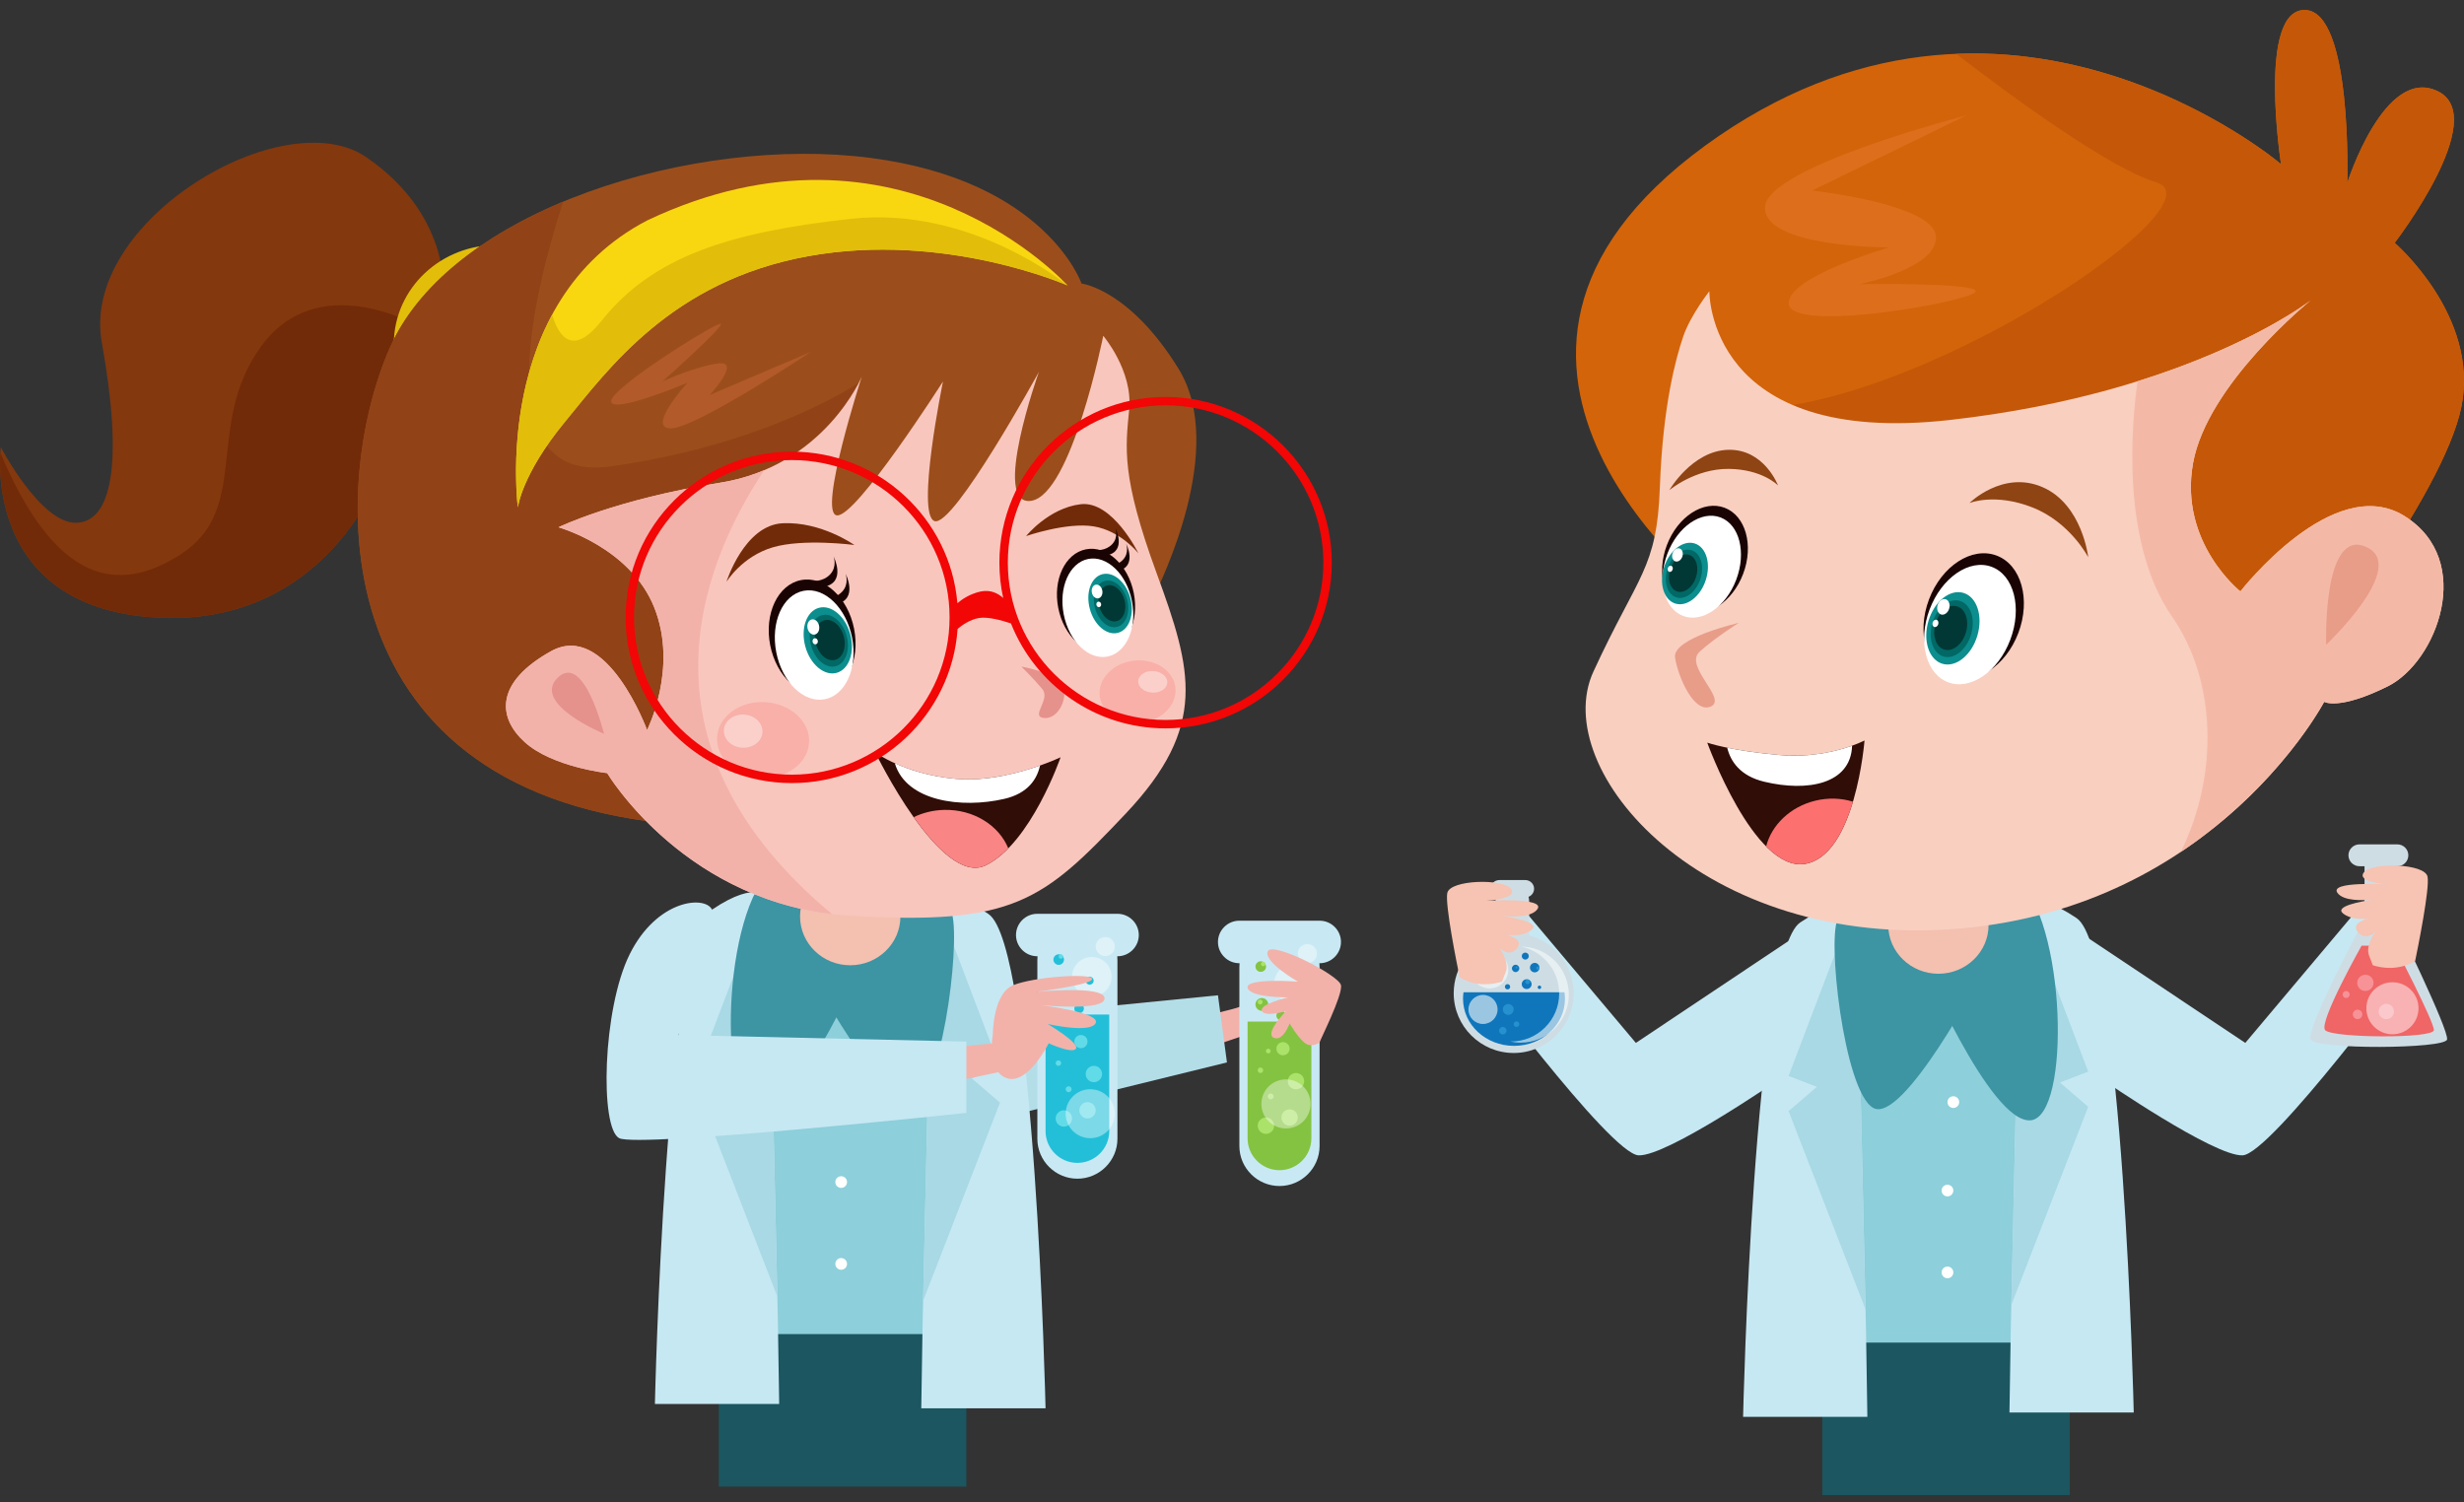 <svg width="146" height="89" viewBox="0 0 146 89" fill="none" xmlns="http://www.w3.org/2000/svg">
<rect x="0" y="0" width="146" height="89" fill="#333333" stroke="none"/>
<g clip-path="url(#clip0)">
<path d="M63.301 62.014C63.301 62.014 72.889 59.937 73.505 59.643C74.121 59.349 74.333 58.95 74.506 58.977C74.68 59.004 75.084 59.367 75.065 59.915C75.046 60.463 75.182 60.828 75.065 60.885C74.949 60.943 61.877 65.477 60.895 65.091C59.913 64.706 59.932 62.44 59.932 62.44C59.932 62.44 60.298 61.192 60.413 61.173C60.529 61.154 63.301 62.014 63.301 62.014Z" fill="#F2B2AA"/>
<path d="M78.195 54.557H73.431C72.737 54.557 72.168 55.124 72.168 55.817C72.168 56.509 72.737 57.076 73.431 57.076H73.448C73.441 57.151 73.437 57.227 73.437 57.303V67.909C73.437 69.212 74.506 70.278 75.813 70.278C77.12 70.278 78.189 69.212 78.189 67.909V57.303C78.189 57.227 78.185 57.151 78.177 57.076H78.195C78.889 57.076 79.457 56.509 79.457 55.817C79.457 55.124 78.889 54.557 78.195 54.557Z" fill="#C8E9F4"/>
<path d="M73.923 67.456C73.923 68.493 74.774 69.34 75.813 69.34C76.853 69.34 77.703 68.493 77.703 67.456V60.533H73.923V67.456Z" fill="#84C341"/>
<path d="M77.278 64.066C77.278 64.333 77.06 64.55 76.792 64.55C76.523 64.55 76.306 64.333 76.306 64.066C76.306 63.798 76.523 63.581 76.792 63.581C77.06 63.581 77.278 63.798 77.278 64.066Z" fill="#ABE26A"/>
<path d="M75.293 65.142C75.39 65.142 75.469 65.064 75.469 64.967C75.469 64.871 75.39 64.792 75.293 64.792C75.196 64.792 75.118 64.871 75.118 64.967C75.118 65.064 75.196 65.142 75.293 65.142Z" fill="#ABE26A"/>
<path d="M76.9 66.219C76.9 66.487 76.682 66.704 76.414 66.704C76.145 66.704 75.928 66.487 75.928 66.219C75.928 65.951 76.145 65.734 76.414 65.734C76.682 65.735 76.9 65.951 76.9 66.219Z" fill="#ABE26A"/>
<path d="M75.496 66.704C75.496 66.971 75.278 67.188 75.01 67.188C74.742 67.188 74.524 66.971 74.524 66.704C74.524 66.436 74.741 66.219 75.01 66.219C75.278 66.219 75.496 66.436 75.496 66.704Z" fill="#ABE26A"/>
<path d="M74.848 63.419C74.848 63.509 74.775 63.581 74.686 63.581C74.597 63.581 74.524 63.509 74.524 63.419C74.524 63.33 74.596 63.258 74.686 63.258C74.775 63.258 74.848 63.33 74.848 63.419Z" fill="#ABE26A"/>
<path d="M76.413 62.141C76.413 62.356 76.238 62.531 76.022 62.531C75.806 62.531 75.63 62.356 75.63 62.141C75.63 61.925 75.806 61.751 76.022 61.751C76.238 61.751 76.413 61.925 76.413 62.141Z" fill="#ABE26A"/>
<path d="M75.288 62.279C75.288 62.356 75.225 62.418 75.149 62.418C75.072 62.418 75.01 62.356 75.01 62.279C75.01 62.203 75.072 62.141 75.149 62.141C75.225 62.141 75.288 62.203 75.288 62.279Z" fill="#ABE26A"/>
<path opacity="0.4" d="M77.655 65.413C77.655 66.216 77.003 66.867 76.198 66.867C75.392 66.867 74.74 66.216 74.74 65.413C74.74 64.61 75.392 63.959 76.198 63.959C77.003 63.959 77.655 64.61 77.655 65.413Z" fill="white"/>
<path opacity="0.4" d="M77.845 58.291C77.845 58.938 77.319 59.462 76.67 59.462C76.022 59.462 75.496 58.938 75.496 58.291C75.496 57.644 76.022 57.12 76.67 57.12C77.319 57.12 77.845 57.644 77.845 58.291Z" fill="white"/>
<path opacity="0.4" d="M78.019 56.638C78.091 56.334 77.902 56.03 77.597 55.958C77.293 55.886 76.987 56.074 76.915 56.378C76.844 56.682 77.032 56.986 77.337 57.058C77.641 57.13 77.947 56.942 78.019 56.638Z" fill="white"/>
<path d="M75.148 59.518C75.148 59.727 74.978 59.897 74.769 59.897C74.559 59.897 74.389 59.727 74.389 59.518C74.389 59.309 74.559 59.139 74.769 59.139C74.978 59.139 75.148 59.309 75.148 59.518Z" fill="#84C341"/>
<path d="M76.197 60.18C76.197 60.336 76.071 60.462 75.914 60.462C75.757 60.462 75.63 60.336 75.63 60.18C75.63 60.024 75.757 59.897 75.914 59.897C76.071 59.897 76.197 60.024 76.197 60.18Z" fill="#84C341"/>
<path d="M76.778 58.527C76.778 58.657 76.673 58.763 76.542 58.763C76.412 58.763 76.306 58.657 76.306 58.527C76.306 58.397 76.412 58.291 76.542 58.291C76.673 58.291 76.778 58.397 76.778 58.527Z" fill="#84C341"/>
<path d="M75.018 57.274C75.018 57.447 74.877 57.588 74.703 57.588C74.529 57.588 74.389 57.447 74.389 57.274C74.389 57.101 74.529 56.96 74.703 56.96C74.877 56.96 75.018 57.101 75.018 57.274Z" fill="#84C341"/>
<path d="M74.814 59.373C74.814 59.453 74.749 59.518 74.669 59.518C74.589 59.518 74.524 59.453 74.524 59.373C74.524 59.293 74.589 59.229 74.669 59.229C74.749 59.229 74.814 59.293 74.814 59.373Z" fill="#ABE26A"/>
<path d="M74.981 57.12C74.981 57.193 74.922 57.253 74.848 57.253C74.775 57.253 74.715 57.193 74.715 57.12C74.715 57.046 74.775 56.987 74.848 56.987C74.922 56.987 74.981 57.046 74.981 57.12Z" fill="#ABE26A"/>
<path d="M78.189 61.772C78.189 61.679 79.576 58.964 79.457 58.376C79.339 57.788 75.388 55.753 75.118 56.37C74.848 56.987 76.9 58.166 76.9 58.166C76.9 58.166 73.796 57.935 73.923 58.527C74.051 59.119 76.306 59.102 76.306 59.102C76.306 59.102 74.614 59.498 74.769 59.897C74.924 60.296 76.198 59.915 76.198 59.915C76.198 59.915 74.915 61.23 75.469 61.49C76.022 61.751 76.414 60.643 76.414 60.643C76.414 60.643 76.852 61.405 77.278 61.772C77.703 62.139 78.189 61.772 78.189 61.772Z" fill="#F2B2AA"/>
<path d="M57.145 60.462L72.168 58.976L72.701 62.954L58.608 66.416L57.145 60.462Z" fill="#B3DEE8"/>
<path d="M57.26 75.24H42.595V88.089H57.26V75.24Z" fill="#1C5660"/>
<path d="M55.522 57.006H44.162V79.052H55.522V57.006Z" fill="#8DCFDA"/>
<path d="M46.09 78.164L46.169 83.194H38.805C38.805 83.194 39.421 55.761 42.19 53.9C44.958 52.038 45.528 53.255 45.528 53.255L46.09 78.164Z" fill="#C6E8F3"/>
<path d="M44.856 54.168L41.502 62.996L43.179 63.641L41.502 65.079L46.06 76.831L45.568 55.013L44.856 54.168Z" fill="#A8D9E5"/>
<path d="M54.667 78.421L54.589 83.451H61.952C61.952 83.451 61.336 56.019 58.568 54.157C55.799 52.296 55.229 53.513 55.229 53.513L54.667 78.421Z" fill="#C6E8F3"/>
<path d="M55.9 54.425L59.254 63.254L57.577 63.899L59.254 65.336L54.696 77.088L55.188 55.271L55.9 54.425Z" fill="#A8D9E5"/>
<path d="M51.509 56.189C51.509 56.189 47.339 66.063 44.925 65.881C42.512 65.699 42.775 53.928 45.824 51.445C48.874 48.962 51.509 56.189 51.509 56.189Z" fill="#3D94A3"/>
<path d="M47.838 57.285C47.838 57.285 52.474 66.105 54.233 65.148C55.991 64.192 57.024 54.765 56.296 53.89C55.568 53.015 52.185 51.335 52.185 51.335L47.838 57.285Z" fill="#3D94A3"/>
<path d="M49.147 64.802C49.147 64.993 49.303 65.148 49.495 65.148C49.687 65.148 49.842 64.993 49.842 64.802C49.842 64.611 49.687 64.455 49.495 64.455C49.303 64.455 49.147 64.611 49.147 64.802Z" fill="white"/>
<path d="M49.495 70.043C49.495 70.235 49.65 70.39 49.842 70.39C50.034 70.39 50.19 70.235 50.19 70.043C50.19 69.852 50.034 69.697 49.842 69.697C49.65 69.697 49.495 69.852 49.495 70.043Z" fill="white"/>
<path d="M49.495 74.894C49.495 75.085 49.65 75.24 49.842 75.24C50.034 75.24 50.19 75.085 50.19 74.894C50.19 74.702 50.034 74.547 49.842 74.547C49.65 74.547 49.495 74.702 49.495 74.894Z" fill="white"/>
<path d="M47.406 54.305C47.406 55.902 48.737 57.197 50.379 57.197C52.022 57.197 53.353 55.902 53.353 54.305C53.353 52.708 52.022 51.413 50.379 51.413C48.737 51.413 47.406 52.708 47.406 54.305Z" fill="#F4C0B0"/>
<path d="M26.278 17.179C26.278 17.179 26.612 12.674 21.703 9.313C16.796 5.951 4.742 13.106 6.031 20.281C7.321 27.456 6.625 30.918 4.522 30.978C2.42 31.038 0.047 26.497 0.047 26.497C0.047 26.497 -1.16 35.63 8.676 36.549C18.511 37.469 22.978 29.24 23.544 24.487C24.109 19.735 26.278 17.179 26.278 17.179Z" fill="#84380D"/>
<path d="M15.475 20.517C12.104 25.151 14.892 30.135 10.73 32.831C7.009 35.242 3.308 34.608 0.018 26.827C-0.085 28.471 -0.04 35.735 8.675 36.549C18.511 37.469 22.978 29.24 23.544 24.488C23.795 22.371 24.364 20.692 24.919 19.479L24.725 19.302C24.725 19.302 18.846 15.884 15.475 20.517Z" fill="#722B08"/>
<path d="M35.559 20.784C35.363 24.037 32.47 26.51 29.098 26.308C25.724 26.106 23.149 23.305 23.345 20.053C23.541 16.8 26.434 14.327 29.807 14.529C33.18 14.731 35.755 17.532 35.559 20.784Z" fill="#E2BE0A"/>
<path d="M68.367 35.381C68.739 34.528 72.744 26.583 69.837 21.859C66.928 17.134 64.084 16.801 64.084 16.801C64.084 16.801 61.994 10.717 51.597 9.359C41.201 8.002 26.694 12.378 23.085 20.641C19.477 28.904 19.024 47.286 40.458 48.875C61.892 50.464 68.367 35.381 68.367 35.381Z" fill="#9B4E1B"/>
<path d="M23.085 20.641C24.728 16.879 28.63 13.923 33.374 11.947C31.75 16.932 28.671 28.686 36.171 27.637C45.665 26.309 50.964 22.628 50.964 22.628C50.964 22.628 47.21 29.994 45.858 30.974C44.506 31.954 44.875 43.508 44.517 44.006C44.348 44.241 42.306 46.503 40.169 48.85C19.032 47.116 19.494 28.866 23.085 20.641Z" fill="#914317"/>
<path d="M65.371 19.898C65.371 19.898 63.493 29.323 61.098 29.676C58.703 30.029 61.558 22.037 61.558 22.037C61.558 22.037 56.5 31.259 55.377 30.878C54.254 30.497 55.875 22.605 55.875 22.605C55.875 22.605 50.722 30.684 49.585 30.539C48.448 30.394 51.063 22.316 51.063 22.316C51.063 22.316 48.861 27.614 42.661 28.605C36.462 29.595 33.089 31.244 33.089 31.244C33.089 31.244 37.356 32.424 38.777 36.019C40.197 39.614 38.341 43.258 38.341 43.258C38.341 43.258 35.95 36.748 32.646 38.59C29.343 40.434 29.463 42.5 31.094 43.976C32.724 45.452 35.977 45.81 35.977 45.81C35.977 45.81 40.66 53.682 50.367 54.263C60.073 54.844 61.797 53.397 66.693 48.221C71.589 43.045 70.643 39.723 68.534 33.965C66.425 28.206 66.689 26.546 66.909 24.254C67.129 21.963 65.371 19.898 65.371 19.898Z" fill="#F9C6BD"/>
<path d="M63.258 16.914C63.258 16.914 56.002 13.705 47.891 15.178C39.78 16.651 36.026 21.895 33.464 25.007C30.903 28.119 30.685 30.065 30.685 30.065C30.685 30.065 29.063 17.887 38.359 13.056C53.358 5.955 63.258 16.914 63.258 16.914Z" fill="#F9D710"/>
<path d="M32.646 38.59C35.95 36.748 38.341 43.258 38.341 43.258C38.341 43.258 40.197 39.614 38.777 36.019C37.356 32.424 33.089 31.244 33.089 31.244C33.089 31.244 36.462 29.595 42.661 28.605C43.63 28.45 44.501 28.19 45.282 27.861C41.374 33.743 37.425 44.277 49.307 54.168C40.32 53.107 35.977 45.81 35.977 45.81C35.977 45.81 32.724 45.451 31.094 43.976C29.463 42.5 29.343 40.433 32.646 38.59Z" fill="#F2B2AA"/>
<path d="M35.789 43.483C35.789 43.483 34.609 38.619 33.042 40.161C31.476 41.704 35.789 43.483 35.789 43.483Z" fill="#E5928C"/>
<path d="M47.891 15.178C39.779 16.651 36.025 21.896 33.464 25.007C30.902 28.119 30.685 30.065 30.685 30.065C30.685 30.065 29.87 23.933 32.717 18.646C33.151 20.106 34.03 21.046 35.639 19.015C38.666 15.197 43.228 13.756 50.398 12.966C57.567 12.177 63.258 16.915 63.258 16.915C63.258 16.915 56.002 13.705 47.891 15.178Z" fill="#E2BE0A"/>
<path d="M48.04 20.855C48.04 20.855 41.218 25.39 39.745 25.384C38.272 25.377 40.726 22.686 40.726 22.686C40.726 22.686 36.307 24.544 36.214 23.794C36.12 23.044 42.075 19.319 42.655 19.191C43.236 19.062 39.258 22.598 39.258 22.598C39.258 22.598 41.278 21.676 42.596 21.532C43.915 21.389 42.061 23.4 42.061 23.4L48.04 20.855Z" fill="#B25A29"/>
<path d="M50.625 32.294C50.625 32.294 47.586 31.893 45.77 32.438C43.953 32.982 43.044 34.478 43.044 34.478C43.044 34.478 44.097 31.113 46.38 31.005C48.663 30.897 50.625 32.294 50.625 32.294Z" fill="#722B08"/>
<path d="M60.799 31.766C60.799 31.766 63.214 30.926 64.814 31.192C66.413 31.458 67.456 32.79 67.456 32.79C67.456 32.79 65.923 29.648 64.028 29.878C62.132 30.108 60.799 31.766 60.799 31.766Z" fill="#722B08"/>
<path d="M64.944 32.592C64.944 32.592 65.508 32.663 65.901 32.246C66.294 31.829 66.088 31.29 66.088 31.29C66.088 31.29 66.789 32.666 65.581 32.906C64.373 33.148 64.944 32.592 64.944 32.592Z" fill="#190303"/>
<path d="M65.585 33.513C65.585 33.513 66.149 33.584 66.541 33.167C66.934 32.751 66.728 32.212 66.728 32.212C66.728 32.212 67.429 33.587 66.221 33.828C65.013 34.069 65.585 33.513 65.585 33.513Z" fill="#190303"/>
<path d="M62.705 36.023C63.034 37.7 64.303 38.863 65.54 38.621C66.776 38.38 67.51 36.825 67.181 35.148C66.851 33.471 65.582 32.308 64.346 32.55C63.11 32.791 62.375 34.347 62.705 36.023Z" fill="#190303"/>
<path d="M63.03 36.408C63.344 38.005 64.504 39.123 65.621 38.905C66.737 38.687 67.387 37.215 67.073 35.618C66.76 34.021 65.6 32.903 64.483 33.121C63.367 33.339 62.716 34.811 63.03 36.408Z" fill="white"/>
<path d="M66.975 35.439C67.235 36.397 66.909 37.318 66.247 37.497C65.585 37.676 64.837 37.044 64.578 36.086C64.317 35.128 64.643 34.206 65.305 34.028C65.967 33.849 66.715 34.481 66.975 35.439Z" fill="#0C8E8E"/>
<path d="M66.782 35.526C66.986 36.277 66.726 37.001 66.202 37.142C65.679 37.284 65.088 36.79 64.884 36.038C64.68 35.287 64.939 34.563 65.463 34.422C65.987 34.28 66.578 34.774 66.782 35.526Z" fill="#016865"/>
<path d="M66.628 35.547C66.787 36.131 66.581 36.695 66.17 36.806C65.759 36.917 65.297 36.533 65.138 35.949C64.98 35.364 65.184 34.801 65.596 34.69C66.007 34.579 66.469 34.962 66.628 35.547Z" fill="#013835"/>
<path d="M65.315 34.994C65.356 35.218 65.25 35.424 65.079 35.455C64.907 35.486 64.736 35.33 64.695 35.106C64.654 34.883 64.76 34.676 64.931 34.645C65.102 34.614 65.275 34.77 65.315 34.994Z" fill="white"/>
<path d="M65.245 35.789C65.261 35.878 65.212 35.962 65.135 35.976C65.058 35.99 64.982 35.929 64.966 35.839C64.949 35.75 64.999 35.666 65.076 35.652C65.153 35.638 65.229 35.699 65.245 35.789Z" fill="white"/>
<path d="M48.124 34.421C48.124 34.421 48.75 34.501 49.187 34.037C49.623 33.575 49.394 32.976 49.394 32.976C49.394 32.976 50.173 34.504 48.831 34.771C47.49 35.039 48.124 34.421 48.124 34.421Z" fill="#190303"/>
<path d="M48.836 35.444C48.836 35.444 49.462 35.524 49.899 35.061C50.335 34.598 50.106 33.999 50.106 33.999C50.106 33.999 50.885 35.527 49.543 35.794C48.201 36.062 48.836 35.444 48.836 35.444Z" fill="#190303"/>
<path d="M45.637 38.233C46.003 40.095 47.413 41.387 48.786 41.119C50.158 40.85 50.974 39.123 50.608 37.261C50.242 35.398 48.833 34.107 47.46 34.375C46.087 34.643 45.271 36.371 45.637 38.233Z" fill="#190303"/>
<path d="M45.998 38.66C46.347 40.434 47.635 41.676 48.875 41.433C50.115 41.191 50.837 39.556 50.489 37.782C50.14 36.008 48.852 34.767 47.612 35.009C46.372 35.252 45.649 36.886 45.998 38.66Z" fill="white"/>
<path d="M50.38 37.584C50.669 38.648 50.307 39.671 49.572 39.87C48.836 40.069 48.005 39.367 47.717 38.303C47.428 37.239 47.789 36.215 48.525 36.016C49.261 35.818 50.091 36.519 50.38 37.584Z" fill="#0C8E8E"/>
<path d="M50.166 37.68C50.392 38.515 50.104 39.319 49.522 39.476C48.94 39.633 48.285 39.084 48.058 38.249C47.831 37.415 48.119 36.611 48.701 36.454C49.283 36.296 49.939 36.846 50.166 37.68Z" fill="#016865"/>
<path d="M49.995 37.703C50.171 38.352 49.943 38.979 49.486 39.102C49.03 39.225 48.516 38.799 48.34 38.15C48.164 37.501 48.391 36.875 48.848 36.752C49.305 36.629 49.818 37.055 49.995 37.703Z" fill="#013835"/>
<path d="M48.536 37.09C48.582 37.338 48.464 37.567 48.274 37.602C48.084 37.637 47.893 37.463 47.847 37.215C47.802 36.966 47.919 36.737 48.11 36.702C48.3 36.668 48.491 36.841 48.536 37.09Z" fill="white"/>
<path d="M48.458 37.972C48.476 38.072 48.422 38.165 48.336 38.18C48.25 38.196 48.166 38.128 48.148 38.029C48.129 37.929 48.184 37.836 48.27 37.82C48.356 37.805 48.44 37.873 48.458 37.972Z" fill="white"/>
<path d="M60.518 39.497C60.518 39.497 62.461 39.839 62.912 40.521C63.364 41.203 62.766 42.616 61.88 42.547C60.995 42.477 62.282 41.459 61.761 40.832C61.241 40.206 60.518 39.497 60.518 39.497Z" fill="#E5928C"/>
<path d="M62.842 44.873C62.842 44.873 59.647 46.411 56.644 46.152C53.642 45.893 51.869 44.593 51.869 44.593C51.869 44.593 55.737 52.584 58.413 51.275C61.089 49.965 62.842 44.873 62.842 44.873Z" fill="#300D07"/>
<path d="M59.505 47.338C56.971 47.921 53.697 47.491 53.021 45.226C53.841 45.596 55.074 46.017 56.645 46.152C58.497 46.312 60.421 45.788 61.624 45.363C61.454 46.149 60.926 47.011 59.505 47.338Z" fill="white"/>
<path d="M54.136 48.422C54.676 48.16 55.292 48.005 55.95 47.99C57.69 47.952 59.188 48.908 59.745 50.268C59.333 50.689 58.888 51.042 58.413 51.275C57.074 51.929 55.438 50.257 54.136 48.422Z" fill="#F98585"/>
<path opacity="0.4" d="M42.49 43.681C42.416 44.917 43.576 45.992 45.081 46.082C46.587 46.172 47.867 45.243 47.941 44.008C48.016 42.772 46.856 41.696 45.351 41.606C43.845 41.516 42.565 42.445 42.49 43.681Z" fill="#F7908D"/>
<path opacity="0.4" d="M65.161 41.225C65.269 42.242 66.36 42.96 67.599 42.83C68.838 42.699 69.754 41.769 69.647 40.752C69.539 39.735 68.448 39.017 67.209 39.147C65.97 39.278 65.054 40.208 65.161 41.225Z" fill="#F7908D"/>
<path opacity="0.4" d="M67.442 40.35C67.421 40.703 67.79 41.011 68.266 41.04C68.742 41.069 69.145 40.806 69.166 40.453C69.188 40.101 68.819 39.792 68.343 39.764C67.867 39.735 67.463 39.997 67.442 40.35Z" fill="white"/>
<path opacity="0.4" d="M42.893 43.257C42.86 43.798 43.345 44.268 43.976 44.306C44.607 44.344 45.145 43.935 45.178 43.393C45.21 42.851 44.725 42.381 44.094 42.343C43.464 42.306 42.925 42.714 42.893 43.257Z" fill="white"/>
<path d="M69.065 23.52C63.634 23.52 59.217 27.925 59.217 33.34C59.217 34.058 59.295 34.759 59.443 35.434C59.169 35.186 58.716 34.919 58.106 35.05C57.471 35.187 57.002 35.51 56.729 35.744C56.301 30.72 52.065 26.762 46.917 26.762C41.487 26.762 37.069 31.167 37.069 36.582C37.069 41.996 41.487 46.402 46.917 46.402C52.118 46.402 56.389 42.361 56.741 37.263C57.023 37.028 57.486 36.709 58.006 36.62C58.523 36.532 59.341 36.753 59.902 36.94C61.345 40.579 64.908 43.16 69.065 43.16C74.495 43.16 78.913 38.755 78.913 33.34C78.913 27.925 74.495 23.52 69.065 23.52ZM46.917 45.903C41.763 45.903 37.569 41.721 37.569 36.582C37.569 31.442 41.763 27.261 46.917 27.261C52.072 27.261 56.265 31.442 56.265 36.582C56.265 41.721 52.072 45.903 46.917 45.903ZM69.065 42.661C63.91 42.661 59.717 38.48 59.717 33.34C59.717 28.2 63.91 24.019 69.065 24.019C74.219 24.019 78.412 28.2 78.412 33.34C78.412 38.48 74.219 42.661 69.065 42.661Z" fill="#F20606"/>
<path d="M66.217 54.148H61.461C60.768 54.148 60.201 54.714 60.201 55.406C60.201 56.097 60.768 56.663 61.461 56.663H61.478C61.471 56.737 61.467 56.813 61.467 56.89V67.479C61.467 68.78 62.535 69.844 63.839 69.844C65.144 69.844 66.211 68.78 66.211 67.479V56.89C66.211 56.813 66.207 56.737 66.2 56.663H66.217C66.911 56.663 67.478 56.097 67.478 55.406C67.478 54.714 66.911 54.148 66.217 54.148Z" fill="#C8E9F4"/>
<path d="M61.953 67.026C61.953 68.061 62.802 68.908 63.839 68.908C64.877 68.908 65.726 68.061 65.726 67.026V60.115H61.953V67.026Z" fill="#23BFD8"/>
<path d="M65.301 63.641C65.301 63.908 65.084 64.125 64.816 64.125C64.548 64.125 64.331 63.908 64.331 63.641C64.331 63.374 64.548 63.157 64.816 63.157C65.084 63.157 65.301 63.374 65.301 63.641Z" fill="#62DBE8"/>
<path d="M63.32 64.716C63.417 64.716 63.495 64.638 63.495 64.542C63.495 64.445 63.417 64.367 63.32 64.367C63.224 64.367 63.145 64.445 63.145 64.542C63.145 64.638 63.224 64.716 63.32 64.716Z" fill="#62DBE8"/>
<path d="M64.924 65.791C64.924 66.058 64.707 66.275 64.439 66.275C64.171 66.275 63.954 66.058 63.954 65.791C63.954 65.524 64.171 65.308 64.439 65.308C64.707 65.308 64.924 65.524 64.924 65.791Z" fill="#62DBE8"/>
<path d="M63.523 66.275C63.523 66.542 63.305 66.759 63.037 66.759C62.769 66.759 62.552 66.542 62.552 66.275C62.552 66.008 62.769 65.791 63.037 65.791C63.305 65.791 63.523 66.008 63.523 66.275Z" fill="#62DBE8"/>
<path d="M62.876 62.996C62.876 63.085 62.803 63.157 62.714 63.157C62.625 63.157 62.552 63.085 62.552 62.996C62.552 62.907 62.625 62.835 62.714 62.835C62.803 62.835 62.876 62.907 62.876 62.996Z" fill="#62DBE8"/>
<path d="M64.439 61.72C64.439 61.935 64.264 62.109 64.049 62.109C63.833 62.109 63.658 61.935 63.658 61.72C63.658 61.504 63.833 61.33 64.049 61.33C64.264 61.33 64.439 61.504 64.439 61.72Z" fill="#62DBE8"/>
<path d="M63.315 61.858C63.315 61.934 63.253 61.996 63.176 61.996C63.1 61.996 63.038 61.934 63.038 61.858C63.038 61.782 63.1 61.719 63.176 61.719C63.253 61.72 63.315 61.782 63.315 61.858Z" fill="#62DBE8"/>
<path opacity="0.4" d="M66.056 65.993C66.056 66.795 65.405 67.444 64.601 67.444C63.797 67.444 63.145 66.794 63.145 65.993C63.145 65.192 63.797 64.542 64.601 64.542C65.405 64.542 66.056 65.191 66.056 65.993Z" fill="white"/>
<path opacity="0.4" d="M65.868 57.876C65.868 58.522 65.343 59.045 64.695 59.045C64.048 59.045 63.523 58.522 63.523 57.876C63.523 57.23 64.047 56.707 64.695 56.707C65.343 56.707 65.868 57.23 65.868 57.876Z" fill="white"/>
<path opacity="0.4" d="M65.49 56.654C65.803 56.654 66.056 56.401 66.056 56.089C66.056 55.778 65.803 55.525 65.49 55.525C65.178 55.525 64.924 55.778 64.924 56.089C64.924 56.401 65.178 56.654 65.49 56.654Z" fill="white"/>
<path d="M63.176 59.101C63.176 59.31 63.006 59.479 62.797 59.479C62.587 59.479 62.417 59.31 62.417 59.101C62.417 58.892 62.587 58.723 62.797 58.723C63.006 58.723 63.176 58.892 63.176 59.101Z" fill="#23BFD8"/>
<path d="M64.224 59.761C64.224 59.917 64.097 60.044 63.941 60.044C63.784 60.044 63.658 59.917 63.658 59.761C63.658 59.606 63.784 59.479 63.941 59.479C64.097 59.479 64.224 59.606 64.224 59.761Z" fill="#23BFD8"/>
<path d="M64.803 58.111C64.803 58.241 64.697 58.346 64.567 58.346C64.437 58.346 64.331 58.241 64.331 58.111C64.331 57.981 64.437 57.876 64.567 57.876C64.697 57.876 64.803 57.981 64.803 58.111Z" fill="#23BFD8"/>
<path d="M63.046 56.86C63.046 57.033 62.906 57.174 62.732 57.174C62.559 57.174 62.418 57.033 62.418 56.86C62.418 56.688 62.559 56.547 62.732 56.547C62.906 56.547 63.046 56.688 63.046 56.86Z" fill="#23BFD8"/>
<path d="M62.843 58.956C62.843 59.036 62.778 59.101 62.698 59.101C62.618 59.101 62.553 59.036 62.553 58.956C62.553 58.877 62.618 58.812 62.698 58.812C62.778 58.812 62.843 58.877 62.843 58.956Z" fill="#62DBE8"/>
<path d="M62.998 56.68C62.998 56.753 62.938 56.813 62.864 56.813C62.791 56.813 62.731 56.753 62.731 56.68C62.731 56.607 62.791 56.547 62.864 56.547C62.938 56.547 62.998 56.607 62.998 56.68Z" fill="#62DBE8"/>
<path d="M65.45 59.148C65.397 58.357 61.359 58.779 61.359 58.779C61.359 58.779 64.762 58.357 64.71 58.002C64.657 57.646 61.22 57.883 60.022 58.385C58.823 58.888 58.828 61.297 58.828 61.297C58.828 61.297 58.786 61.519 58.77 61.835C55.684 62.044 44.96 63.843 44.694 63.843L42.604 62.267L40.979 63.342C40.979 63.342 40.362 65.926 41.381 66.534C42.277 67.069 55.876 64.231 59.154 63.536C59.281 63.693 59.445 63.819 59.66 63.891C60.901 64.311 62.139 61.819 62.139 61.819C62.139 61.819 63.546 62.47 63.758 62.134C63.969 61.799 62.077 60.677 62.077 60.677C62.077 60.677 64.604 61.257 64.921 60.624C65.238 59.992 61.696 59.564 61.696 59.564C61.696 59.564 65.503 59.939 65.45 59.148Z" fill="#F2B2AA"/>
<path d="M57.26 64.802C57.255 64.566 57.26 61.719 57.26 61.719L40.201 61.33C40.201 61.33 42.603 54.752 42.19 53.9C41.775 53.047 38.926 53.29 37.309 56.547C35.691 59.805 35.538 66.867 36.693 67.444C37.848 68.022 57.26 65.944 57.26 65.944V64.802Z" fill="#C6E8F3"/>
<path d="M122.641 75.744H107.976V88.593H122.641V75.744Z" fill="#1C5660"/>
<path d="M121.074 57.51H109.713V79.556H121.074V57.51Z" fill="#8DCFDA"/>
<path d="M119.146 78.668L119.067 83.698H126.431C126.431 83.698 125.815 56.265 123.046 54.404C120.278 52.542 119.708 53.76 119.708 53.76L119.146 78.668Z" fill="#C6E8F3"/>
<path d="M120.38 54.672L123.734 63.5L122.057 64.145L123.734 65.583L119.176 77.335L119.668 55.517L120.38 54.672Z" fill="#A8D9E5"/>
<path d="M110.569 78.925L110.647 83.955H103.284C103.284 83.955 103.9 56.523 106.668 54.661C109.437 52.8 110.007 54.017 110.007 54.017L110.569 78.925Z" fill="#C6E8F3"/>
<path d="M109.334 54.929L105.98 63.758L107.657 64.403L105.98 65.84L110.539 77.592L110.046 55.775L109.334 54.929Z" fill="#A8D9E5"/>
<path d="M113.728 56.693C113.728 56.693 117.898 66.567 120.311 66.385C122.724 66.203 122.461 54.432 119.412 51.949C116.362 49.466 113.728 56.693 113.728 56.693Z" fill="#3D94A3"/>
<path d="M117.398 57.789C117.398 57.789 112.762 66.609 111.003 65.652C109.245 64.696 108.212 55.269 108.94 54.394C109.668 53.519 113.051 51.839 113.051 51.839L117.398 57.789Z" fill="#3D94A3"/>
<path d="M116.089 65.306C116.089 65.497 115.933 65.653 115.741 65.653C115.549 65.653 115.394 65.497 115.394 65.306C115.394 65.115 115.549 64.959 115.741 64.959C115.933 64.959 116.089 65.114 116.089 65.306Z" fill="white"/>
<path d="M115.742 70.547C115.742 70.739 115.586 70.894 115.394 70.894C115.202 70.894 115.046 70.739 115.046 70.547C115.046 70.356 115.202 70.201 115.394 70.201C115.586 70.201 115.742 70.356 115.742 70.547Z" fill="white"/>
<path d="M115.742 75.398C115.742 75.589 115.586 75.744 115.394 75.744C115.202 75.744 115.046 75.589 115.046 75.398C115.046 75.206 115.202 75.051 115.394 75.051C115.586 75.051 115.742 75.206 115.742 75.398Z" fill="white"/>
<path d="M117.83 54.809C117.83 56.406 116.499 57.7 114.857 57.7C113.215 57.7 111.883 56.406 111.883 54.809C111.883 53.212 113.215 51.917 114.857 51.917C116.499 51.917 117.83 53.212 117.83 54.809Z" fill="#F4C0B0"/>
<path d="M136.42 39.919C136.42 39.919 144.786 29.438 145.852 24.073C146.918 18.708 141.892 14.391 141.892 14.391C141.892 14.391 147.611 6.963 144.453 5.41C141.294 3.855 139.083 10.84 139.083 10.84C139.083 10.84 139.405 0.634 136.572 0.593C133.739 0.553 135.157 9.724 135.157 9.724C135.157 9.724 118.729 -4.271 101.03 8.635C83.33 21.541 101.899 35.573 101.899 35.573L136.42 39.919Z" fill="#D36409"/>
<path d="M145.851 24.073C146.917 18.708 141.892 14.391 141.892 14.391C141.892 14.391 147.611 6.963 144.453 5.41C141.293 3.855 139.083 10.84 139.083 10.84C139.083 10.84 139.405 0.634 136.572 0.593C133.739 0.553 135.157 9.724 135.157 9.724C135.157 9.724 126.96 2.741 115.908 3.19C119.172 5.699 124.968 9.957 127.765 10.803C131.783 12.02 114.507 23.684 104.24 24.221C93.973 24.759 118.461 37.013 118.461 37.013C118.461 37.013 118.766 37.296 119.277 37.761L136.42 39.919C136.42 39.919 144.786 29.438 145.851 24.073Z" fill="#C45808"/>
<path d="M101.286 17.256C101.286 17.256 101.137 26.511 115.552 24.884C129.966 23.257 136.925 17.79 136.925 17.79C136.925 17.79 130.785 22.743 129.943 27.453C129.102 32.163 132.75 35.045 132.75 35.045C132.75 35.045 138.258 27.941 142.476 30.58C146.695 33.218 144.386 39.228 141.482 40.669C138.578 42.11 137.715 41.587 137.715 41.587C137.715 41.587 131.339 53.721 116.109 55.023C100.88 56.325 91.74 45.605 94.414 39.798C97.088 33.993 98.178 33.727 98.353 28.866C98.527 24.004 99.309 21.194 99.737 19.938C100.164 18.682 101.286 17.256 101.286 17.256Z" fill="#F9CFC0"/>
<path d="M142.476 30.579C138.258 27.941 132.75 35.045 132.75 35.045C132.75 35.045 129.102 32.163 129.943 27.453C130.785 22.743 136.925 17.79 136.925 17.79C136.925 17.79 133.558 20.434 126.658 22.592C126.324 24.925 125.616 32.101 128.708 36.553C131.323 40.32 131.484 45.866 129.219 50.484C135.1 46.563 137.715 41.587 137.715 41.587C137.715 41.587 138.578 42.11 141.482 40.669C144.386 39.227 146.695 33.218 142.476 30.579Z" fill="#F4B9A6"/>
<path d="M137.832 38.206C137.832 38.206 137.601 31.262 140.192 32.402C142.782 33.543 137.832 38.206 137.832 38.206Z" fill="#E89D89"/>
<path d="M103.288 34.002C102.648 35.695 101.117 36.687 99.868 36.218C98.62 35.749 98.127 33.996 98.767 32.303C99.407 30.61 100.938 29.617 102.186 30.086C103.434 30.555 103.928 32.309 103.288 34.002Z" fill="#190303"/>
<path d="M102.879 34.347C102.27 35.96 100.861 36.924 99.734 36.5C98.606 36.076 98.187 34.425 98.797 32.812C99.406 31.199 100.815 30.235 101.941 30.659C103.069 31.083 103.489 32.733 102.879 34.347Z" fill="white"/>
<path d="M98.612 33.581C98.289 34.562 98.576 35.538 99.255 35.76C99.933 35.982 100.745 35.367 101.068 34.386C101.392 33.405 101.104 32.429 100.426 32.206C99.748 31.985 98.936 32.599 98.612 33.581Z" fill="#0C8E8E"/>
<path d="M98.808 33.682C98.554 34.452 98.784 35.218 99.32 35.394C99.857 35.57 100.498 35.088 100.752 34.319C101.005 33.55 100.776 32.783 100.239 32.607C99.703 32.431 99.062 32.913 98.808 33.682Z" fill="#016865"/>
<path d="M98.967 33.712C98.77 34.311 98.952 34.908 99.373 35.046C99.794 35.184 100.295 34.811 100.492 34.212C100.69 33.614 100.509 33.017 100.087 32.879C99.666 32.741 99.165 33.114 98.967 33.712Z" fill="#013835"/>
<path d="M99.105 32.787C99.035 32.998 99.108 33.212 99.269 33.265C99.428 33.318 99.615 33.189 99.685 32.979C99.754 32.768 99.682 32.554 99.521 32.501C99.361 32.449 99.175 32.577 99.105 32.787Z" fill="white"/>
<path d="M98.824 33.657C98.791 33.757 98.827 33.859 98.906 33.885C98.983 33.911 99.074 33.851 99.107 33.751C99.14 33.652 99.103 33.55 99.025 33.524C98.947 33.498 98.856 33.559 98.824 33.657Z" fill="white"/>
<path d="M119.594 37.505C118.845 39.487 117.052 40.649 115.591 40.099C114.129 39.55 113.552 37.498 114.301 35.515C115.05 33.533 116.843 32.371 118.304 32.92C119.766 33.47 120.343 35.522 119.594 37.505Z" fill="#190303"/>
<path d="M119.116 37.909C118.403 39.797 116.754 40.926 115.433 40.43C114.113 39.934 113.622 38 114.335 36.112C115.049 34.223 116.698 33.094 118.018 33.59C119.338 34.087 119.83 36.02 119.116 37.909Z" fill="white"/>
<path d="M114.264 36.808C113.923 37.969 114.297 39.099 115.099 39.334C115.902 39.567 116.828 38.816 117.168 37.655C117.508 36.494 117.135 35.363 116.333 35.13C115.53 34.896 114.604 35.647 114.264 36.808Z" fill="#0C8E8E"/>
<path d="M114.497 36.919C114.229 37.829 114.527 38.717 115.162 38.902C115.797 39.087 116.528 38.499 116.795 37.589C117.062 36.679 116.765 35.791 116.129 35.605C115.494 35.42 114.763 36.008 114.497 36.919Z" fill="#016865"/>
<path d="M114.684 36.948C114.476 37.656 114.712 38.348 115.21 38.493C115.708 38.638 116.281 38.182 116.488 37.475C116.696 36.766 116.46 36.074 115.962 35.929C115.464 35.784 114.892 36.24 114.684 36.948Z" fill="#013835"/>
<path d="M114.809 35.86C114.735 36.109 114.829 36.357 115.018 36.413C115.207 36.468 115.421 36.311 115.495 36.062C115.568 35.812 115.474 35.565 115.285 35.509C115.096 35.453 114.882 35.611 114.809 35.86Z" fill="white"/>
<path d="M114.513 36.89C114.478 37.008 114.525 37.125 114.618 37.152C114.71 37.18 114.813 37.106 114.848 36.989C114.883 36.87 114.836 36.753 114.743 36.725C114.651 36.699 114.548 36.772 114.513 36.89Z" fill="white"/>
<path d="M116.695 29.808C116.695 29.808 118.199 29.188 120.436 30.071C122.673 30.954 123.734 33.019 123.734 33.019C123.734 33.019 123.389 29.898 121.034 28.869C118.679 27.84 116.695 29.808 116.695 29.808Z" fill="#8E4413"/>
<path d="M105.354 28.765C105.354 28.765 104.432 27.803 102.433 27.784C100.434 27.765 98.914 29.044 98.914 29.044C98.914 29.044 100.259 26.712 102.398 26.654C104.537 26.595 105.354 28.765 105.354 28.765Z" fill="#8E4413"/>
<path d="M103.029 36.907C103.029 36.907 99.074 37.809 99.252 38.967C99.432 40.126 100.39 42.32 101.38 41.86C102.37 41.4 99.744 39.479 100.714 38.611C101.684 37.743 103.029 36.907 103.029 36.907Z" fill="#E89D89"/>
<path d="M101.16 44.006C101.16 44.006 102.504 44.482 105.438 44.739C108.371 44.996 110.478 43.878 110.478 43.878C110.478 43.878 109.946 50.733 106.934 51.193C103.922 51.653 101.16 44.006 101.16 44.006Z" fill="#300D07"/>
<path d="M109.743 44.187C108.883 44.497 107.334 44.905 105.438 44.739C104.067 44.619 103.043 44.451 102.342 44.306C102.541 45.111 103.103 45.976 104.533 46.32C107.103 46.939 109.667 46.462 109.743 44.187Z" fill="white"/>
<path d="M109.793 47.505C109.108 47.291 108.335 47.256 107.558 47.446C106.068 47.809 104.971 48.893 104.649 50.153C105.362 50.871 106.139 51.314 106.934 51.193C108.4 50.969 109.278 49.231 109.793 47.505Z" fill="#FC7070"/>
<path d="M116.526 6.835C116.526 6.835 104.703 9.865 104.581 12.268C104.46 14.672 111.92 14.665 111.92 14.665C111.92 14.665 105.86 16.408 105.988 18.009C106.116 19.61 114.972 18.194 116.809 17.449C118.647 16.705 110.193 16.836 110.193 16.836C110.193 16.836 114.885 15.901 114.71 13.985C114.535 12.069 107.381 11.289 107.381 11.289L116.526 6.835Z" fill="#DD6E1B"/>
<path d="M107.221 54.929L96.93 61.798L90.053 53.626L86.962 56.96C86.962 56.96 95.406 68.393 97.092 68.46C98.778 68.527 105.354 63.994 105.354 63.994L107.221 54.929Z" fill="#C6E8F3"/>
<path d="M122.749 54.929L133.041 61.798L139.917 53.626L143.008 56.96C143.008 56.96 134.565 68.393 132.879 68.46C131.192 68.527 124.616 63.994 124.616 63.994L122.749 54.929Z" fill="#C6E8F3"/>
<path d="M90.605 55.426V53.398C90.605 53.309 90.593 53.224 90.571 53.142C90.763 53.066 90.9 52.88 90.9 52.663C90.9 52.38 90.668 52.149 90.384 52.149H88.838C88.554 52.149 88.322 52.38 88.322 52.663C88.322 52.88 88.459 53.066 88.651 53.142C88.629 53.223 88.617 53.309 88.617 53.398V55.472C87.179 55.926 86.137 57.267 86.137 58.851C86.137 60.808 87.728 62.395 89.691 62.395C91.654 62.395 93.245 60.808 93.245 58.851C93.245 57.209 92.125 55.828 90.605 55.426Z" fill="#CEDDE4"/>
<path d="M86.689 59.182C86.689 60.723 88.041 61.973 89.709 61.973C91.377 61.973 92.729 60.723 92.729 59.182C92.729 59.051 92.719 58.922 92.7 58.796H86.718C86.699 58.922 86.689 59.051 86.689 59.182Z" fill="#0F76BC"/>
<path opacity="0.6" d="M88.736 59.815C88.736 60.291 88.35 60.676 87.873 60.676C87.396 60.676 87.01 60.291 87.01 59.815C87.01 59.34 87.396 58.955 87.873 58.955C88.35 58.955 88.736 59.34 88.736 59.815Z" fill="#F7FBFC"/>
<path d="M89.267 61.073C89.267 61.195 89.168 61.293 89.046 61.293C88.924 61.293 88.825 61.195 88.825 61.073C88.825 60.951 88.924 60.853 89.046 60.853C89.168 60.853 89.267 60.951 89.267 61.073Z" fill="#2591CE"/>
<path d="M89.691 59.815C89.691 59.993 89.547 60.136 89.369 60.136C89.191 60.136 89.046 59.993 89.046 59.815C89.046 59.638 89.191 59.494 89.369 59.494C89.547 59.494 89.691 59.638 89.691 59.815Z" fill="#2591CE"/>
<path d="M90.022 60.687C90.022 60.779 89.948 60.853 89.857 60.853C89.765 60.853 89.691 60.779 89.691 60.687C89.691 60.596 89.765 60.522 89.857 60.522C89.948 60.522 90.022 60.596 90.022 60.687Z" fill="#2591CE"/>
<path opacity="0.6" d="M90.153 56.092C91.43 56.374 92.386 57.511 92.386 58.87C92.386 60.441 91.109 61.715 89.533 61.715C89.516 61.715 89.499 61.714 89.483 61.714C89.682 61.758 89.89 61.782 90.102 61.782C91.678 61.782 92.956 60.508 92.956 58.937C92.956 57.382 91.705 56.119 90.153 56.092Z" fill="#F7FBFC"/>
<path opacity="0.6" d="M89.369 57.467C89.369 58.076 88.874 58.569 88.263 58.569C87.653 58.569 87.158 58.076 87.158 57.467C87.158 56.859 87.653 56.365 88.263 56.365C88.874 56.365 89.369 56.859 89.369 57.467Z" fill="#F7FBFC"/>
<path opacity="0.6" d="M88.825 56.034C88.825 56.174 88.712 56.287 88.572 56.287C88.432 56.287 88.319 56.174 88.319 56.034C88.319 55.895 88.432 55.782 88.572 55.782C88.712 55.782 88.825 55.895 88.825 56.034Z" fill="#F7FBFC"/>
<path d="M90.753 58.316C90.753 58.476 90.622 58.606 90.461 58.606C90.3 58.606 90.169 58.476 90.169 58.316C90.169 58.155 90.3 58.025 90.461 58.025C90.622 58.025 90.753 58.155 90.753 58.316Z" fill="#0F76BC"/>
<path d="M91.322 58.502C91.322 58.56 91.275 58.606 91.217 58.606C91.16 58.606 91.113 58.56 91.113 58.502C91.113 58.445 91.16 58.399 91.217 58.399C91.275 58.399 91.322 58.445 91.322 58.502Z" fill="#0F76BC"/>
<path d="M91.219 57.337C91.219 57.492 91.093 57.618 90.937 57.618C90.781 57.618 90.655 57.492 90.655 57.337C90.655 57.181 90.781 57.056 90.937 57.056C91.093 57.056 91.219 57.182 91.219 57.337Z" fill="#0F76BC"/>
<path d="M90.022 57.384C90.022 57.504 89.925 57.601 89.804 57.601C89.684 57.601 89.586 57.504 89.586 57.384C89.586 57.264 89.684 57.166 89.804 57.166C89.925 57.166 90.022 57.264 90.022 57.384Z" fill="#0F76BC"/>
<path d="M89.483 58.472C89.483 58.558 89.413 58.627 89.326 58.627C89.24 58.627 89.17 58.558 89.17 58.472C89.17 58.385 89.24 58.315 89.326 58.315C89.413 58.315 89.483 58.385 89.483 58.472Z" fill="#0F76BC"/>
<path d="M90.586 56.654C90.586 56.769 90.493 56.862 90.378 56.862C90.263 56.862 90.169 56.769 90.169 56.654C90.169 56.539 90.263 56.447 90.378 56.447C90.493 56.447 90.586 56.539 90.586 56.654Z" fill="#0F76BC"/>
<path d="M90.657 58.176C90.657 58.253 90.594 58.315 90.517 58.315C90.44 58.315 90.377 58.253 90.377 58.176C90.377 58.099 90.44 58.037 90.517 58.037C90.594 58.037 90.657 58.099 90.657 58.176Z" fill="#2591CE"/>
<path d="M91.219 57.366C91.219 57.418 91.177 57.46 91.125 57.46C91.073 57.46 91.03 57.418 91.03 57.366C91.03 57.314 91.073 57.272 91.125 57.272C91.177 57.272 91.219 57.314 91.219 57.366Z" fill="#2591CE"/>
<path d="M89.918 57.329C89.918 57.361 89.893 57.387 89.861 57.387C89.83 57.387 89.804 57.361 89.804 57.329C89.804 57.298 89.83 57.272 89.861 57.272C89.893 57.272 89.918 57.297 89.918 57.329Z" fill="#2591CE"/>
<path d="M86.49 57.915C86.323 57.107 85.619 53.624 85.755 52.919C85.909 52.119 89.066 52.052 89.528 52.661C89.975 53.25 88.192 53.37 88.072 53.377C88.235 53.367 91.578 53.178 91.098 53.869C90.744 54.379 89.565 54.333 88.934 54.267C89.713 54.381 91.289 54.671 90.76 55.095C90.307 55.459 89.624 55.443 89.205 55.389C89.628 55.489 90.224 55.715 89.913 56.153C89.451 56.803 88.835 56.153 88.835 56.153C88.835 56.153 89.451 56.991 89.22 57.588C89.065 57.99 89.014 58.121 88.998 58.164C88.51 58.32 87.503 58.511 86.49 57.915Z" fill="#F7C3B2"/>
<path d="M141.88 54.435L141.916 51.328H142.053C142.41 51.328 142.702 51.037 142.702 50.681C142.702 50.325 142.41 50.034 142.053 50.034H139.803C139.446 50.034 139.153 50.325 139.153 50.681C139.153 51.037 139.446 51.328 139.803 51.328H140.106V54.435C140.106 54.435 136.6 60.994 136.903 61.598C137.206 62.202 144.866 62.159 144.996 61.598C145.125 61.037 141.88 54.435 141.88 54.435Z" fill="#CEDDE4"/>
<path d="M139.933 56.035C139.933 56.035 137.38 60.563 137.769 61.038C138.158 61.512 144.217 61.555 144.217 61.038C144.217 60.52 141.88 56.035 141.88 56.035H139.933Z" fill="#F06566"/>
<path d="M140.64 58.24C140.64 58.506 140.423 58.722 140.156 58.722C139.889 58.722 139.673 58.506 139.673 58.24C139.673 57.974 139.889 57.758 140.156 57.758C140.423 57.758 140.64 57.974 140.64 58.24Z" fill="#F79297"/>
<path d="M139.225 58.931C139.225 59.045 139.131 59.139 139.016 59.139C138.901 59.139 138.807 59.045 138.807 58.931C138.807 58.816 138.901 58.722 139.016 58.722C139.131 58.722 139.225 58.816 139.225 58.931Z" fill="#F79297"/>
<path d="M139.976 60.109C139.976 60.264 139.85 60.39 139.694 60.39C139.539 60.39 139.413 60.264 139.413 60.109C139.413 59.955 139.539 59.829 139.694 59.829C139.85 59.829 139.976 59.955 139.976 60.109Z" fill="#F79297"/>
<path d="M141.851 59.937C141.851 60.187 141.648 60.39 141.397 60.39C141.146 60.39 140.942 60.187 140.942 59.937C140.942 59.687 141.146 59.484 141.397 59.484C141.648 59.484 141.851 59.687 141.851 59.937Z" fill="#F79297"/>
<path opacity="0.5" d="M143.305 59.745C143.305 60.596 142.613 61.286 141.76 61.286C140.906 61.286 140.214 60.596 140.214 59.745C140.214 58.894 140.906 58.204 141.76 58.204C142.613 58.204 143.305 58.894 143.305 59.745Z" fill="white"/>
<path d="M140.934 55.536C140.934 55.617 140.868 55.683 140.787 55.683C140.706 55.683 140.64 55.617 140.64 55.536C140.64 55.455 140.706 55.39 140.787 55.39C140.868 55.39 140.934 55.455 140.934 55.536Z" fill="#F06566"/>
<path d="M141.686 55.027C141.686 55.173 141.567 55.292 141.42 55.292C141.273 55.292 141.153 55.173 141.153 55.027C141.153 54.88 141.273 54.761 141.42 54.761C141.567 54.761 141.686 54.88 141.686 55.027Z" fill="#F06566"/>
<path d="M140.934 54.31C140.934 54.45 140.82 54.563 140.679 54.563C140.539 54.563 140.425 54.45 140.425 54.31C140.425 54.17 140.539 54.056 140.679 54.056C140.82 54.056 140.934 54.17 140.934 54.31Z" fill="#F06566"/>
<path d="M140.64 55.168C140.64 55.285 140.545 55.381 140.427 55.381C140.31 55.381 140.214 55.286 140.214 55.168C140.214 55.051 140.31 54.956 140.427 54.956C140.545 54.956 140.64 55.051 140.64 55.168Z" fill="#F06566"/>
<path d="M141.154 53.391C141.154 53.45 141.106 53.497 141.048 53.497C140.99 53.497 140.942 53.45 140.942 53.391C140.942 53.333 140.99 53.286 141.048 53.286C141.106 53.286 141.154 53.333 141.154 53.391Z" fill="#F06566"/>
<path d="M140.718 54.17C140.718 54.215 140.681 54.251 140.636 54.251C140.591 54.251 140.555 54.215 140.555 54.17C140.555 54.125 140.591 54.089 140.636 54.089C140.681 54.089 140.718 54.125 140.718 54.17Z" fill="#F79297"/>
<path d="M140.784 54.285C140.784 54.303 140.769 54.318 140.751 54.318C140.733 54.318 140.718 54.303 140.718 54.285C140.718 54.266 140.733 54.251 140.751 54.251C140.769 54.251 140.784 54.266 140.784 54.285Z" fill="#F79297"/>
<path d="M141.462 55.027C141.532 55.027 141.588 54.97 141.588 54.901C141.588 54.831 141.532 54.775 141.462 54.775C141.392 54.775 141.335 54.831 141.335 54.901C141.335 54.97 141.392 55.027 141.462 55.027Z" fill="#F79297"/>
<path d="M140.566 55.098C140.566 55.137 140.534 55.169 140.495 55.169C140.456 55.169 140.425 55.137 140.425 55.098C140.425 55.059 140.456 55.027 140.495 55.027C140.534 55.027 140.566 55.059 140.566 55.098Z" fill="#F79297"/>
<path d="M143.105 56.947C143.272 56.139 143.976 52.656 143.84 51.95C143.686 51.151 140.528 51.084 140.066 51.693C139.62 52.282 141.402 52.401 141.523 52.409C141.36 52.399 138.016 52.21 138.496 52.9C138.851 53.41 140.029 53.364 140.66 53.299C139.882 53.413 138.306 53.702 138.834 54.127C139.287 54.491 139.971 54.475 140.39 54.421C139.967 54.521 139.37 54.747 139.681 55.185C140.143 55.835 140.759 55.185 140.759 55.185C140.759 55.185 140.143 56.023 140.374 56.62C140.53 57.021 140.58 57.153 140.597 57.196C141.085 57.352 142.092 57.543 143.105 56.947Z" fill="#F7C3B2"/>
</g>
<defs>
<clipPath id="clip0">
<rect width="146" height="88" fill="white" transform="translate(0 0.593)"/>
</clipPath>
</defs>
</svg>
